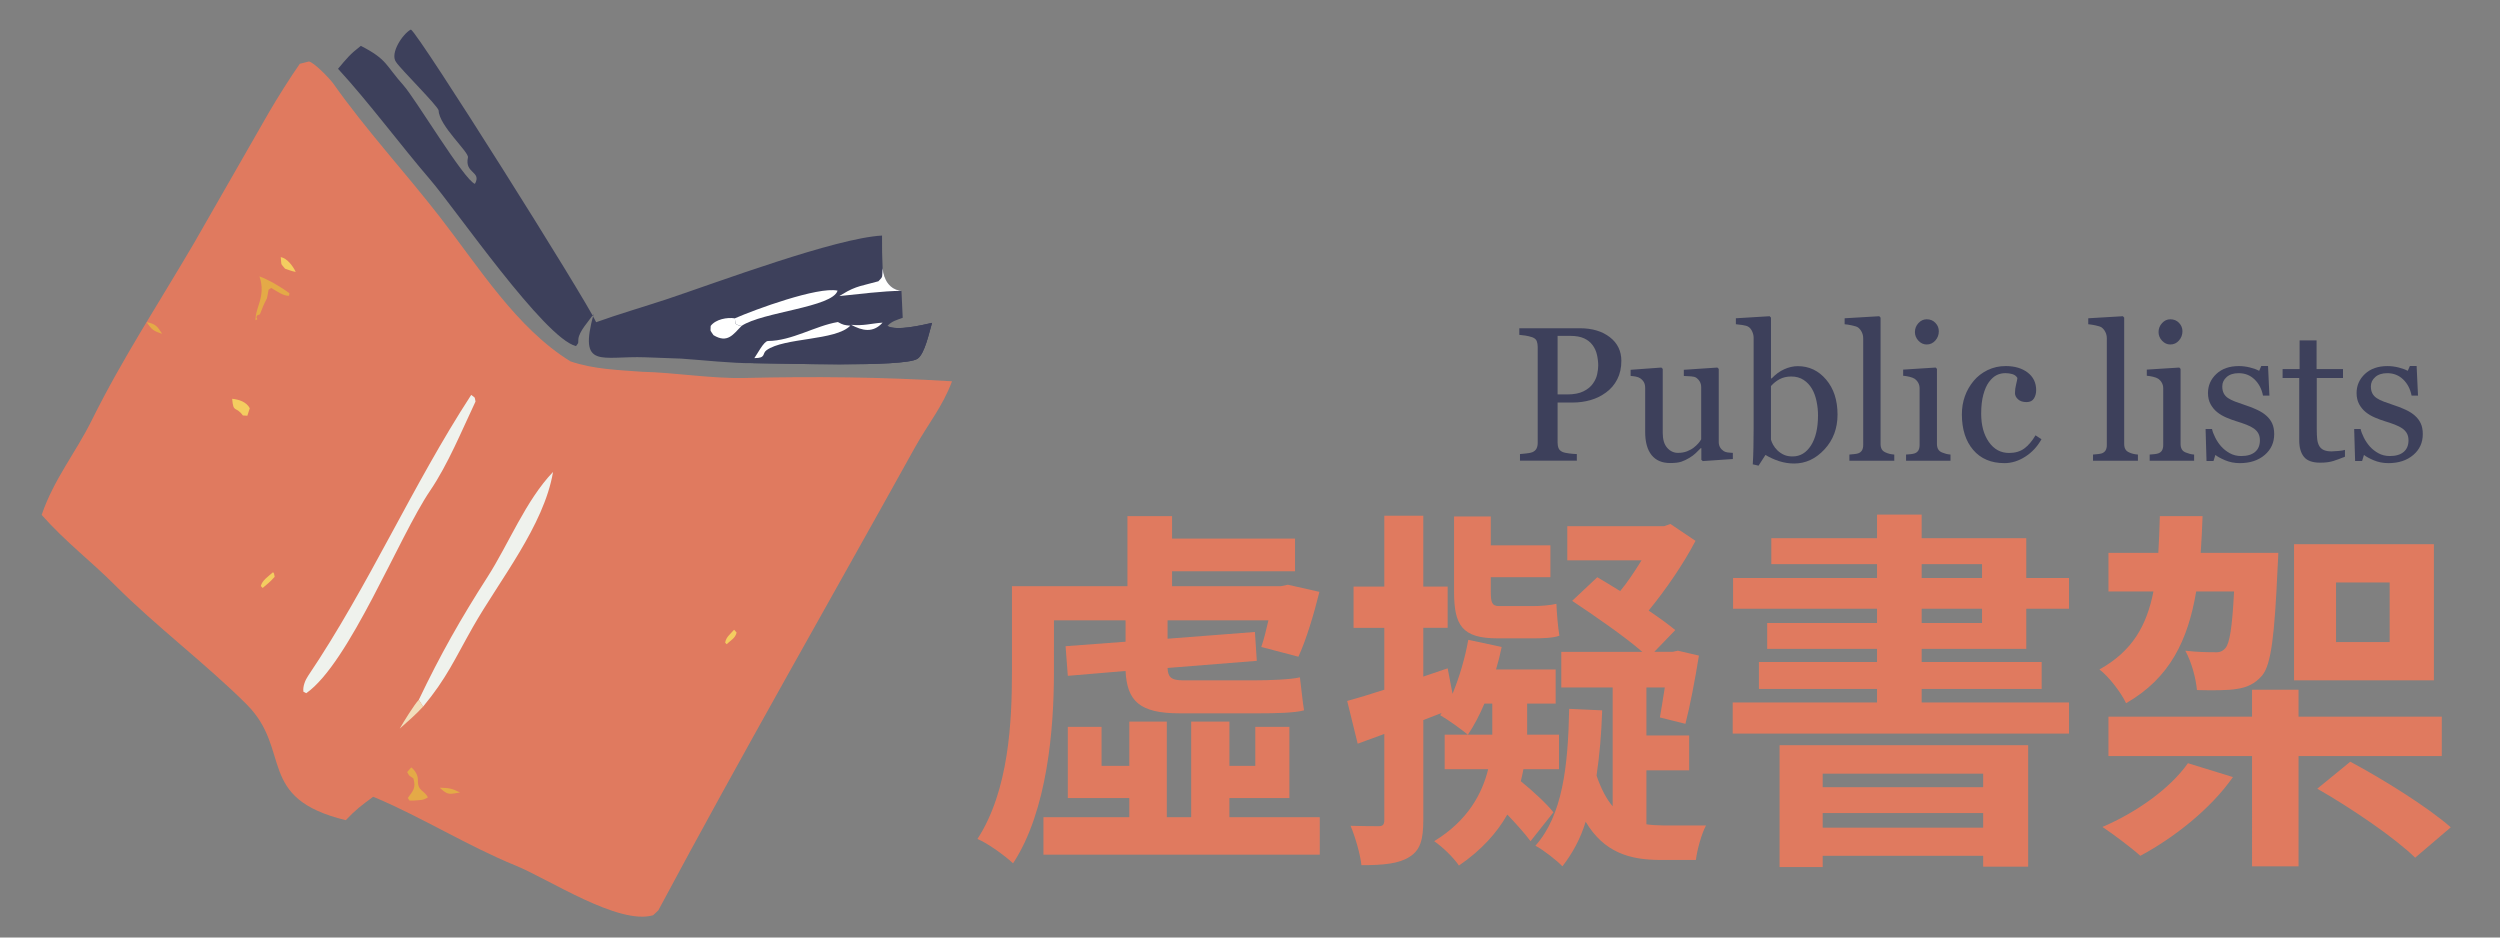 <?xml version="1.0" encoding="utf-8"?>
<!-- Generator: Adobe Illustrator 16.0.0, SVG Export Plug-In . SVG Version: 6.00 Build 0)  -->
<!DOCTYPE svg PUBLIC "-//W3C//DTD SVG 1.1//EN" "http://www.w3.org/Graphics/SVG/1.1/DTD/svg11.dtd">
<svg version="1.1" id="圖層_1" xmlns="http://www.w3.org/2000/svg" xmlns:xlink="http://www.w3.org/1999/xlink" x="0px" y="0px"
	 width="240px" height="90px" viewBox="0 0 240 90" enable-background="new 0 0 240 90" xml:space="preserve">
<rect x="0" y="0" width="240" height="90" fill="#808080" stroke="none"/>
<g>
	<path fill="#3D405B" d="M155.65,34.648c0,0.664-0.131,1.25-0.391,1.761s-0.619,0.933-1.079,1.268
		c-0.454,0.334-0.953,0.579-1.497,0.734c-0.544,0.156-1.12,0.233-1.729,0.233h-1.425v3.853c0,0.209,0.034,0.393,0.104,0.551
		c0.068,0.158,0.21,0.279,0.426,0.363c0.107,0.042,0.297,0.081,0.568,0.117c0.272,0.036,0.521,0.057,0.749,0.063v0.636h-5.458
		v-0.636c0.144-0.012,0.352-0.033,0.623-0.063c0.271-0.03,0.462-0.069,0.569-0.117c0.179-0.078,0.309-0.191,0.39-0.34
		c0.08-0.149,0.121-0.341,0.121-0.574v-9.176c0-0.209-0.03-0.397-0.09-0.564c-0.06-0.167-0.2-0.292-0.421-0.376
		c-0.228-0.077-0.453-0.133-0.677-0.166c-0.225-0.033-0.417-0.055-0.578-0.067v-0.636h5.807c1.183,0,2.144,0.286,2.881,0.856
		C155.281,32.938,155.65,33.699,155.65,34.648z M152.926,36.817c0.203-0.287,0.338-0.584,0.403-0.892s0.099-0.584,0.099-0.829
		c0-0.34-0.04-0.687-0.121-1.04s-0.22-0.66-0.417-0.923c-0.209-0.281-0.483-0.499-0.824-0.654c-0.341-0.155-0.765-0.233-1.272-0.233
		h-1.264v5.619h0.914c0.646,0,1.17-0.1,1.573-0.3S152.723,37.116,152.926,36.817z"/>
	<path fill="#3D405B" d="M166.35,44.067l-2.885,0.197l-0.136-0.125v-1.12h-0.053c-0.144,0.149-0.305,0.31-0.483,0.479
		c-0.179,0.17-0.385,0.324-0.617,0.461c-0.269,0.162-0.528,0.284-0.778,0.368c-0.251,0.083-0.605,0.125-1.064,0.125
		c-0.782,0-1.377-0.255-1.785-0.766s-0.613-1.251-0.613-2.224v-4.225c0-0.215-0.04-0.396-0.121-0.542
		c-0.081-0.146-0.2-0.273-0.356-0.381c-0.108-0.071-0.243-0.124-0.406-0.156c-0.162-0.033-0.333-0.055-0.514-0.067V35.5l2.948-0.215
		l0.135,0.125v6.139c0,0.639,0.143,1.12,0.43,1.442c0.287,0.323,0.63,0.484,1.03,0.484c0.329,0,0.621-0.05,0.879-0.152
		c0.256-0.102,0.472-0.221,0.645-0.358c0.161-0.125,0.304-0.258,0.426-0.398s0.217-0.27,0.282-0.39v-5.003
		c0-0.197-0.042-0.372-0.125-0.523c-0.084-0.152-0.2-0.282-0.35-0.389c-0.107-0.072-0.268-0.115-0.479-0.13
		c-0.212-0.015-0.45-0.028-0.713-0.041V35.5l3.217-0.215l0.135,0.125v7.009c0,0.203,0.042,0.376,0.126,0.52
		c0.083,0.143,0.2,0.265,0.35,0.367c0.107,0.066,0.235,0.109,0.385,0.13s0.313,0.034,0.493,0.04V44.067z"/>
	<path fill="#3D405B" d="M176.403,39.801c0,1.326-0.418,2.44-1.255,3.342c-0.836,0.902-1.807,1.354-2.912,1.354
		c-0.483,0-0.96-0.075-1.43-0.224c-0.469-0.149-0.909-0.35-1.321-0.601l-0.663,1.031l-0.556-0.126
		c0.03-0.442,0.051-0.974,0.063-1.596s0.019-1.223,0.019-1.803v-8.751c0-0.203-0.047-0.406-0.14-0.61
		c-0.093-0.203-0.21-0.35-0.354-0.439c-0.113-0.078-0.304-0.136-0.569-0.175c-0.266-0.039-0.479-0.064-0.641-0.076v-0.573
		l3.244-0.197l0.125,0.134v5.825l0.063,0.018c0.37-0.395,0.774-0.69,1.214-0.887s0.871-0.296,1.295-0.296
		c1.087,0,1.995,0.43,2.724,1.291C176.039,37.301,176.403,38.421,176.403,39.801z M174.53,39.864c0-0.442-0.048-0.893-0.144-1.353
		c-0.096-0.46-0.245-0.86-0.447-1.201c-0.204-0.346-0.47-0.627-0.798-0.842c-0.329-0.215-0.723-0.323-1.183-0.323
		c-0.419,0-0.784,0.083-1.098,0.247c-0.314,0.165-0.597,0.387-0.848,0.667v5.144c0.036,0.144,0.106,0.311,0.211,0.502
		c0.104,0.191,0.246,0.374,0.426,0.547c0.179,0.167,0.382,0.303,0.609,0.408c0.227,0.104,0.505,0.157,0.833,0.157
		c0.729,0,1.317-0.353,1.766-1.058C174.307,42.054,174.53,41.089,174.53,39.864z"/>
	<path fill="#3D405B" d="M181.852,44.228h-4.311v-0.591c0.138-0.012,0.284-0.025,0.439-0.041c0.155-0.015,0.283-0.037,0.386-0.067
		c0.167-0.054,0.292-0.148,0.376-0.282s0.125-0.31,0.125-0.525V32.481c0-0.215-0.046-0.417-0.139-0.605
		c-0.093-0.188-0.214-0.336-0.362-0.444c-0.108-0.072-0.305-0.138-0.592-0.197c-0.287-0.06-0.517-0.096-0.69-0.108v-0.573
		l3.325-0.197l0.125,0.134v12.125c0,0.209,0.039,0.381,0.116,0.515c0.078,0.134,0.203,0.237,0.377,0.309
		c0.131,0.06,0.261,0.104,0.39,0.134c0.128,0.03,0.273,0.051,0.435,0.063V44.228z"/>
	<path fill="#3D405B" d="M187.247,44.228h-4.266v-0.591c0.138-0.012,0.279-0.024,0.426-0.036c0.146-0.012,0.273-0.036,0.381-0.071
		c0.167-0.054,0.291-0.147,0.372-0.282c0.08-0.134,0.121-0.309,0.121-0.524v-5.451c0-0.191-0.044-0.366-0.13-0.524
		c-0.087-0.158-0.208-0.291-0.363-0.398c-0.113-0.072-0.278-0.133-0.493-0.184s-0.412-0.082-0.591-0.094v-0.591l3.118-0.197
		l0.125,0.125v7.205c0,0.209,0.04,0.382,0.12,0.52c0.08,0.138,0.206,0.239,0.379,0.305c0.13,0.054,0.258,0.097,0.382,0.13
		c0.125,0.033,0.265,0.055,0.419,0.067V44.228z M186.127,31.799c0,0.341-0.112,0.638-0.336,0.892
		c-0.225,0.254-0.501,0.38-0.829,0.38c-0.305,0-0.569-0.121-0.793-0.363c-0.225-0.242-0.336-0.518-0.336-0.829
		c0-0.329,0.111-0.615,0.336-0.86c0.224-0.245,0.488-0.368,0.793-0.368c0.341,0,0.62,0.115,0.838,0.345
		S186.127,31.494,186.127,31.799z"/>
	<path fill="#3D405B" d="M192.426,44.461c-1.278,0-2.279-0.424-3.002-1.272c-0.723-0.848-1.084-1.986-1.084-3.414
		c0-0.621,0.097-1.202,0.291-1.743c0.194-0.541,0.477-1.032,0.847-1.474c0.353-0.424,0.795-0.766,1.326-1.026
		c0.532-0.26,1.111-0.39,1.738-0.39c0.866,0,1.571,0.208,2.115,0.623c0.543,0.416,0.815,0.981,0.815,1.698
		c0,0.299-0.072,0.563-0.215,0.793c-0.144,0.23-0.38,0.345-0.708,0.345c-0.353,0-0.626-0.089-0.82-0.268s-0.291-0.378-0.291-0.599
		c0-0.268,0.036-0.543,0.107-0.826s0.113-0.49,0.125-0.621c-0.106-0.185-0.267-0.308-0.478-0.371
		c-0.212-0.063-0.439-0.094-0.684-0.094c-0.286,0-0.559,0.061-0.818,0.184c-0.259,0.123-0.511,0.348-0.755,0.676
		c-0.221,0.299-0.399,0.702-0.536,1.21c-0.138,0.508-0.206,1.114-0.206,1.819c0,1.111,0.246,2.018,0.738,2.72
		c0.492,0.702,1.138,1.053,1.937,1.053c0.579,0,1.063-0.141,1.454-0.423s0.753-0.706,1.087-1.271l0.573,0.376
		c-0.395,0.705-0.914,1.264-1.56,1.676C193.779,44.255,193.112,44.461,192.426,44.461z"/>
	<path fill="#3D405B" d="M205.24,44.228h-4.311v-0.591c0.138-0.012,0.284-0.025,0.439-0.041c0.155-0.015,0.283-0.037,0.386-0.067
		c0.167-0.054,0.292-0.148,0.376-0.282s0.125-0.31,0.125-0.525V32.481c0-0.215-0.046-0.417-0.139-0.605
		c-0.093-0.188-0.214-0.336-0.362-0.444c-0.108-0.072-0.305-0.138-0.592-0.197c-0.287-0.06-0.517-0.096-0.69-0.108v-0.573
		l3.325-0.197l0.125,0.134v12.125c0,0.209,0.039,0.381,0.116,0.515c0.078,0.134,0.203,0.237,0.377,0.309
		c0.131,0.06,0.261,0.104,0.39,0.134c0.128,0.03,0.273,0.051,0.435,0.063V44.228z"/>
	<path fill="#3D405B" d="M210.635,44.228h-4.266v-0.591c0.138-0.012,0.279-0.024,0.426-0.036c0.146-0.012,0.273-0.036,0.381-0.071
		c0.167-0.054,0.291-0.147,0.372-0.282c0.08-0.134,0.121-0.309,0.121-0.524v-5.451c0-0.191-0.044-0.366-0.13-0.524
		c-0.087-0.158-0.208-0.291-0.363-0.398c-0.113-0.072-0.278-0.133-0.493-0.184s-0.412-0.082-0.591-0.094v-0.591l3.118-0.197
		l0.125,0.125v7.205c0,0.209,0.04,0.382,0.12,0.52c0.08,0.138,0.206,0.239,0.379,0.305c0.13,0.054,0.258,0.097,0.382,0.13
		c0.125,0.033,0.265,0.055,0.419,0.067V44.228z M209.515,31.799c0,0.341-0.112,0.638-0.336,0.892
		c-0.225,0.254-0.501,0.38-0.829,0.38c-0.305,0-0.569-0.121-0.793-0.363c-0.225-0.242-0.336-0.518-0.336-0.829
		c0-0.329,0.111-0.615,0.336-0.86c0.224-0.245,0.488-0.368,0.793-0.368c0.341,0,0.62,0.115,0.838,0.345
		S209.515,31.494,209.515,31.799z"/>
	<path fill="#3D405B" d="M217.562,39.9c0.245,0.215,0.434,0.463,0.564,0.744c0.132,0.281,0.197,0.625,0.197,1.031
		c0,0.818-0.306,1.487-0.918,2.007c-0.612,0.52-1.405,0.779-2.38,0.779c-0.514,0-0.986-0.093-1.42-0.278s-0.742-0.355-0.928-0.511
		l-0.179,0.583h-0.672l-0.09-3.074h0.618c0.048,0.234,0.149,0.507,0.305,0.818c0.155,0.312,0.344,0.594,0.564,0.845
		c0.233,0.264,0.513,0.486,0.838,0.666s0.691,0.27,1.098,0.27c0.573,0,1.016-0.13,1.326-0.392c0.311-0.261,0.466-0.635,0.466-1.122
		c0-0.251-0.049-0.467-0.147-0.65c-0.099-0.182-0.243-0.342-0.435-0.479c-0.197-0.137-0.439-0.261-0.726-0.372
		c-0.287-0.11-0.606-0.22-0.959-0.327c-0.281-0.083-0.593-0.199-0.937-0.345c-0.344-0.146-0.638-0.318-0.883-0.515
		c-0.263-0.209-0.478-0.466-0.646-0.771c-0.167-0.305-0.251-0.663-0.251-1.075c0-0.723,0.27-1.335,0.807-1.837
		c0.538-0.501,1.258-0.752,2.16-0.752c0.346,0,0.7,0.045,1.062,0.134c0.361,0.09,0.655,0.197,0.883,0.323l0.206-0.466h0.646
		l0.134,2.841h-0.618c-0.125-0.636-0.396-1.153-0.811-1.552c-0.416-0.399-0.922-0.598-1.52-0.598c-0.489,0-0.875,0.123-1.155,0.37
		c-0.281,0.247-0.422,0.544-0.422,0.893c0,0.269,0.047,0.493,0.14,0.672c0.092,0.179,0.231,0.332,0.416,0.457
		c0.18,0.12,0.405,0.231,0.677,0.336s0.607,0.223,1.008,0.354c0.395,0.125,0.767,0.272,1.116,0.439
		C217.047,39.512,217.335,39.697,217.562,39.9z"/>
	<path fill="#3D405B" d="M225.116,43.843c-0.389,0.161-0.756,0.297-1.103,0.408s-0.771,0.166-1.272,0.166
		c-0.74,0-1.262-0.187-1.563-0.56c-0.302-0.373-0.452-0.9-0.452-1.582v-5.986h-1.596v-0.86h1.631v-2.751h1.631v2.751h2.536v0.86
		h-2.518v4.938c0,0.371,0.014,0.68,0.04,0.927c0.027,0.248,0.091,0.465,0.192,0.65c0.096,0.173,0.239,0.305,0.431,0.394
		c0.19,0.09,0.448,0.135,0.771,0.135c0.149,0,0.369-0.014,0.658-0.041c0.29-0.027,0.494-0.061,0.614-0.103V43.843z"/>
	<path fill="#3D405B" d="M231.827,39.9c0.245,0.215,0.434,0.463,0.564,0.744c0.132,0.281,0.197,0.625,0.197,1.031
		c0,0.818-0.306,1.487-0.918,2.007c-0.612,0.52-1.405,0.779-2.38,0.779c-0.514,0-0.986-0.093-1.42-0.278s-0.742-0.355-0.928-0.511
		l-0.179,0.583h-0.672l-0.09-3.074h0.618c0.048,0.234,0.149,0.507,0.305,0.818c0.155,0.312,0.344,0.594,0.564,0.845
		c0.233,0.264,0.513,0.486,0.838,0.666s0.691,0.27,1.098,0.27c0.573,0,1.016-0.13,1.326-0.392c0.311-0.261,0.466-0.635,0.466-1.122
		c0-0.251-0.049-0.467-0.147-0.65c-0.099-0.182-0.243-0.342-0.435-0.479c-0.197-0.137-0.439-0.261-0.726-0.372
		c-0.287-0.11-0.606-0.22-0.959-0.327c-0.281-0.083-0.593-0.199-0.937-0.345c-0.344-0.146-0.638-0.318-0.883-0.515
		c-0.263-0.209-0.478-0.466-0.646-0.771c-0.167-0.305-0.251-0.663-0.251-1.075c0-0.723,0.27-1.335,0.807-1.837
		c0.538-0.501,1.258-0.752,2.16-0.752c0.346,0,0.7,0.045,1.062,0.134c0.361,0.09,0.655,0.197,0.883,0.323l0.206-0.466h0.646
		l0.134,2.841h-0.618c-0.125-0.636-0.396-1.153-0.811-1.552c-0.416-0.399-0.922-0.598-1.52-0.598c-0.489,0-0.875,0.123-1.155,0.37
		c-0.281,0.247-0.422,0.544-0.422,0.893c0,0.269,0.047,0.493,0.14,0.672c0.092,0.179,0.231,0.332,0.416,0.457
		c0.18,0.12,0.405,0.231,0.677,0.336s0.607,0.223,1.008,0.354c0.395,0.125,0.767,0.272,1.116,0.439
		C231.313,39.512,231.601,39.697,231.827,39.9z"/>
</g>
<g>
	<path fill="#E07A5F" d="M101.177,64.557c0,5.327-0.612,13.282-3.923,18.322c-0.72-0.684-2.448-1.944-3.419-2.34
		c3.023-4.644,3.312-11.303,3.312-16.018v-8.243h11.086v-6.731h4.284v2.16h11.807v3.132h-11.807v1.439h10.438l0.684-0.144
		l3.024,0.684c-0.54,2.196-1.296,4.68-2.017,6.227l-3.563-0.936c0.252-0.72,0.469-1.62,0.685-2.556h-9.683v1.764l8.387-0.648
		l0.18,2.771l-8.567,0.684c0.036,0.828,0.288,1.188,1.476,1.188h6.947c1.26,0,3.419-0.072,4.283-0.288
		c0.144,1.116,0.252,2.304,0.396,3.167c-0.863,0.252-2.771,0.288-4.355,0.288h-7.595c-3.852,0-5.04-1.188-5.184-4.067l-5.543,0.468
		l-0.216-2.844l5.759-0.432v-2.052h-6.875V64.557z M126.698,78.451v3.6h-26.528v-3.6h8.243v-1.836h-5.903v-6.839h3.239v3.744h2.664
		v-4.248h3.6v9.179h2.34v-9.179h3.671v4.248h2.484v-3.744h3.275v6.839h-5.76v1.836H126.698z"/>
	<path fill="#E07A5F" d="M146.932,80.754c-0.504-0.684-1.368-1.656-2.231-2.556c-1.008,1.764-2.484,3.419-4.644,4.896
		c-0.504-0.756-1.584-1.8-2.376-2.34c3.239-1.979,4.607-4.571,5.184-6.911h-4.176v-3.312h4.571v-0.468v-2.52h-0.756
		c-0.468,1.116-1.008,2.124-1.584,2.988c-0.611-0.504-1.907-1.44-2.663-1.872l0.144-0.216l-1.764,0.684v9.575
		c0,1.908-0.288,2.916-1.332,3.563c-1.008,0.648-2.483,0.792-4.607,0.792c-0.107-1.008-0.575-2.664-1.043-3.779
		c1.188,0.036,2.303,0.036,2.699,0.036c0.396,0,0.54-0.144,0.54-0.612V70.46l-2.556,0.936l-1.008-4.104
		c1.044-0.288,2.231-0.648,3.563-1.08v-5.939h-2.952v-3.959h2.952V49.51h3.743v6.803h2.34v3.959h-2.34v4.68l2.34-0.792l0.468,2.448
		c0.648-1.584,1.188-3.384,1.512-5.184l3.204,0.684c-0.145,0.72-0.324,1.44-0.54,2.16h5.724v3.275h-2.737v2.592v0.396h3.06v3.312
		h-3.419c-0.072,0.36-0.145,0.756-0.252,1.152c1.151,0.936,2.52,2.196,3.131,2.988L146.932,80.754z M143.764,61.281
		c-3.419,0-4.175-1.26-4.175-4.5v-7.199h3.527v2.771h5.724v3.06h-5.724v1.368c0,1.044,0.107,1.404,0.792,1.404h3.239
		c0.648,0,1.692-0.072,2.268-0.216c0.036,0.9,0.145,2.232,0.288,3.06c-0.576,0.216-1.584,0.252-2.52,0.252H143.764z M163.778,79.243
		c-0.432,0.792-0.863,2.375-0.972,3.312h-3.384c-2.987,0-5.436-0.72-7.199-3.671c-0.504,1.656-1.26,3.023-2.231,4.283
		c-0.504-0.54-1.836-1.583-2.592-1.979c2.592-2.916,3.132-7.523,3.241-13.139l3.167,0.144c-0.072,2.268-0.252,4.319-0.54,6.263
		c0.433,1.26,0.937,2.232,1.548,2.952V65.996h-4.932v-3.419h7.775c-1.691-1.476-4.571-3.456-6.731-4.896l2.412-2.268
		c0.684,0.396,1.439,0.864,2.195,1.332c0.721-0.864,1.404-1.908,2.052-2.952h-7.127v-3.276h9.287l0.612-0.216l2.411,1.62
		c-1.188,2.268-2.88,4.716-4.499,6.695c1.008,0.684,1.907,1.332,2.556,1.872l-2.016,2.088h1.764l0.504-0.108l2.016,0.468
		c-0.36,2.268-0.864,4.896-1.296,6.551l-2.448-0.612c0.145-0.756,0.288-1.8,0.469-2.88h-1.764v4.607h4.104v3.348h-4.104v5.184
		c0.504,0.072,1.079,0.108,1.619,0.108H163.778z"/>
	<path fill="#E07A5F" d="M184.48,62.289v1.26h11.519v2.591H184.48v1.296h14.146v2.988h-32.288v-2.988h13.858V66.14h-11.339v-2.591
		h11.339v-1.26H169.65v-2.483h10.547v-1.368h-13.822v-2.951h13.822v-1.332h-10.151V51.67h10.151v-2.268h4.283v2.268h10.043v3.816
		h4.104v2.951h-4.104v3.852H184.48z M170.838,71.54h23.865v11.663h-4.319v-1.044h-15.406v1.08h-4.14V71.54z M174.978,74.275v1.296
		h15.406v-1.296H174.978z M190.384,79.458v-1.404h-15.406v1.404H190.384z M184.48,55.486h5.795v-1.332h-5.795V55.486z
		 M184.48,59.805h5.795v-1.368h-5.795V59.805z"/>
	<path fill="#E07A5F" d="M210.834,56.781c-0.792,4.68-2.521,8.315-6.731,10.727c-0.468-1.008-1.656-2.556-2.556-3.24
		c3.168-1.764,4.535-4.211,5.184-7.487h-4.319v-3.708h4.787c0.072-1.116,0.107-2.268,0.144-3.527h4.104
		c-0.036,1.224-0.107,2.375-0.18,3.527h7.451c0,0-0.036,1.008-0.072,1.512c-0.288,6.407-0.611,9.215-1.476,10.258
		c-0.72,0.828-1.476,1.152-2.448,1.296c-0.827,0.144-2.304,0.144-3.815,0.108c-0.107-1.188-0.54-2.735-1.115-3.779
		c1.224,0.144,2.268,0.144,2.771,0.144c0.504,0.036,0.792-0.072,1.08-0.396c0.396-0.468,0.647-1.908,0.827-5.436H210.834z
		 M214.361,74.599c-2.16,3.096-5.724,5.867-8.891,7.559c-0.828-0.756-2.664-2.124-3.636-2.771c3.275-1.404,6.479-3.672,8.207-6.119
		L214.361,74.599z M220.66,72.583v10.583h-4.463V72.583h-13.786v-3.78h13.786v-2.591h4.463v2.591h13.751v3.78H220.66z
		 M233.654,65.313h-13.426V52.246h13.426V65.313z M225.628,73.124c3.167,1.691,7.487,4.391,9.646,6.299l-3.419,2.916
		c-1.944-1.908-6.12-4.751-9.396-6.624L225.628,73.124z M229.407,55.917h-5.147v5.723h5.147V55.917z"/>
</g>
<g>
	<path fill="#E07A5F" d="M29.549,5.932l0.096-0.03c0.487,0.065,2.014,1.645,2.353,2.125c3.169,4.486,6.855,8.463,10.219,12.789
		c3.746,4.818,7.369,10.684,12.542,13.873c2.163,0.753,4.611,0.831,6.878,1.001c3.157,0.073,6.681,0.667,9.814,0.595
		c6.8-0.158,13.148-0.095,19.942,0.318c-0.895,2.425-2.326,4.128-3.558,6.349c-8.22,14.82-16.639,29.482-24.636,44.441l-0.497,0.469
		c-3.322,0.976-10.028-3.477-13.203-4.769c-4.485-1.824-9.048-4.658-13.425-6.502l-0.247-0.103
		c-1.152,0.851-1.647,1.208-2.632,2.248c-8.675-2.099-5.13-6.728-9.522-11.121c-3.767-3.768-8.757-7.547-12.63-11.435
		c-2.316-2.325-4.745-4.148-7.043-6.748c1.143-3.386,3.267-5.977,4.807-9.083c2.963-5.978,6.524-11.374,9.864-17.088l7.149-12.476
		c0.787-1.351,2.03-3.337,2.962-4.663C29.083,6.049,29.34,5.984,29.549,5.932z"/>
	<path fill="#EFF2ED" d="M45.235,37.912c0.42,0.334,0.306,0.112,0.414,0.636c-1.326,2.801-2.624,5.999-4.354,8.552
		c-3.013,4.442-7.754,16.538-11.895,19.448l-0.272-0.143c-0.075-0.507,0.177-1.117,0.449-1.521
		C35.403,56.235,39.573,46.617,45.235,37.912z"/>
	<path fill="#EFF2ED" d="M40.203,67.185c2.078-4.35,4.02-7.778,6.603-11.805c2.024-3.154,3.665-7.337,6.285-10.072
		c-0.867,5.159-5.149,10.401-7.694,14.888c-1.752,3.088-2.504,4.898-4.784,7.644L40.203,67.185z"/>
	<path fill="#E4AA47" d="M24.912,26.536c0.835,0.3,2.162,1.064,2.873,1.622l-0.038,0.232c-0.502,0.059-1.214-0.46-1.705-0.747
		l-0.259,0.171l-0.154,0.819c-0.289,0.533-0.456,0.979-0.679,1.54l-0.284,0.119l-0.051,0.185l0.087,0.168l-0.164,0.089l-0.001,0.151
		C24.428,29.537,25.576,28.545,24.912,26.536z"/>
	<path fill="#E4AA47" d="M39.482,73.67c0.345,0.264,0.646,0.746,0.636,1.194c-0.028,1.132,0.562,0.927,0.96,1.678
		c-0.491,0.323-0.742,0.252-1.37,0.312l-0.402-0.006l-0.154-0.246c0.529-0.717,0.784-0.967,0.536-1.873
		c-0.445-0.323-0.355-0.165-0.598-0.611L39.482,73.67z"/>
	<path fill="#F4CD60" d="M22.286,38.285c0.633,0.056,1.378,0.295,1.692,0.906l-0.231,0.719l-0.43-0.025
		C22.606,38.92,22.411,39.715,22.286,38.285z"/>
	<path fill="#F1DEBB" d="M38.373,69.948c0.315-0.563,1.435-2.369,1.83-2.764l0.409,0.655C39.93,68.597,39.13,69.271,38.373,69.948z"
		/>
	<path fill="#F4CD60" d="M26.952,24.681c0.622,0.113,1.168,0.862,1.438,1.425c-0.42-0.083-0.628-0.172-1.029-0.314
		C26.884,25.195,27.046,25.538,26.952,24.681z"/>
	<path fill="#F4CD60" d="M26.212,54.932c0.144,0.18,0.06,0.049,0.156,0.442c-0.436,0.481-0.651,0.66-1.153,1.073l-0.176-0.189
		C25.184,55.694,25.717,55.378,26.212,54.932z"/>
	<path fill="#F4CD60" d="M70.472,60.456l0.243,0.273c-0.144,0.54-0.473,0.67-0.963,1.117l-0.137-0.157
		C69.718,61.145,70.048,60.943,70.472,60.456z"/>
	<path fill="#E4AA47" d="M42.217,75.621c0.892,0.021,1.159,0.059,1.948,0.458C43.114,76.242,43.021,76.37,42.217,75.621z"/>
	<path fill="#E4AA47" d="M14.069,30.926c0.862,0.166,1.034,0.394,1.494,1.119C14.692,31.762,14.589,31.65,14.069,30.926z"/>
	<path fill="#3D405B" d="M34.64,4.402c2.571,1.317,2.351,1.846,4.092,3.788c1.145,1.274,5.81,9.086,6.86,9.461
		c0.676-1.215-1.017-0.976-0.669-2.534c0.114-0.515-2.77-3.038-2.813-4.505c-0.01-0.379-3.693-4.023-4.076-4.639
		c-0.646-0.819,0.628-2.739,1.412-3.138c0.745,0.384,16.72,25.78,17.785,28.096c1.906-0.696,4.979-1.605,6.923-2.255
		c4.708-1.575,16.06-5.823,20.522-6.063c-0.011,1.098,0.008,2.044,0.056,3.142c0.122,1.105,0.66,2.043,1.809,2.167l0.12,2.584
		c-0.587,0.222-1.053,0.32-1.474,0.792c0.908,0.498,3.304-0.086,4.289-0.301c-0.252,0.823-0.693,2.999-1.407,3.453
		c-1.333,0.848-13.364,0.418-15.769,0.415c-1.996,0.023-4.852-0.3-6.928-0.44l-3.414-0.125c-4.219-0.162-6.435,1.229-4.975-4.144
		c-0.466,0.68-1.404,1.671-1.458,2.399c-0.039,0.517,0.061,0.26-0.226,0.671c-3.042-0.754-11.571-13.159-14.023-16.009
		c-2.752-3.199-5.952-7.5-8.824-10.613C33.308,5.587,33.595,5.208,34.64,4.402z"/>
	<path fill="#3D405B" d="M84.729,30.972l0.458,0.324c0.908,0.498,3.303-0.086,4.289-0.301c-0.252,0.823-0.693,2.999-1.407,3.453
		c-1.333,0.848-13.364,0.418-15.769,0.415l0.116-0.483c1.161,0.001,0.72-0.431,1.169-0.758c1.702-1.236,6.636-0.898,8.045-2.357
		l0.077-0.083C82.892,31.303,83.545,31.062,84.729,30.972z"/>
	<path fill="#FFFFFF" d="M81.708,31.181c1.184,0.122,1.837-0.12,3.021-0.208C83.811,31.994,82.774,31.752,81.708,31.181z"/>
	<path fill="#FFFFFF" d="M72.416,34.38c0.276-0.368,0.911-1.642,1.313-1.644c2.291-0.013,4.547-1.463,6.707-1.821
		c0.519,0.292,0.634,0.295,1.194,0.35c-1.41,1.459-6.344,1.122-8.045,2.357C73.136,33.949,73.576,34.381,72.416,34.38z"/>
	<path fill="#FFFFFF" d="M84.731,25.753c0.122,1.105,0.66,2.043,1.809,2.167c-1.697,0.008-4.226,0.326-5.96,0.502l0.121-0.076
		l0.202-0.122c1.284-0.794,1.981-0.81,3.424-1.223C84.81,26.504,84.657,26.669,84.731,25.753z"/>
	<path fill="#FFFFFF" d="M70.545,30.559c1.914-0.84,7.962-3.06,9.863-2.659c-0.475,1.608-7.238,2.044-9.223,3.39
		c-0.338-0.049-0.252-0.043-0.575-0.205L70.545,30.559z"/>
	<path fill="#FFFFFF" d="M71.186,31.291c-0.803,0.817-1.342,1.701-2.69,0.885c-0.356-0.55-0.283-0.26-0.271-0.887
		c0.476-0.639,1.586-0.848,2.32-0.729l0.066,0.527C70.934,31.247,70.848,31.242,71.186,31.291z"/>
</g>
<g>
</g>
<g>
</g>
<g>
</g>
<g>
</g>
<g>
</g>
<g>
</g>
<g>
</g>
<g>
</g>
<g>
</g>
<g>
</g>
<g>
</g>
<g>
</g>
<g>
</g>
<g>
</g>
<g>
</g>
</svg>
